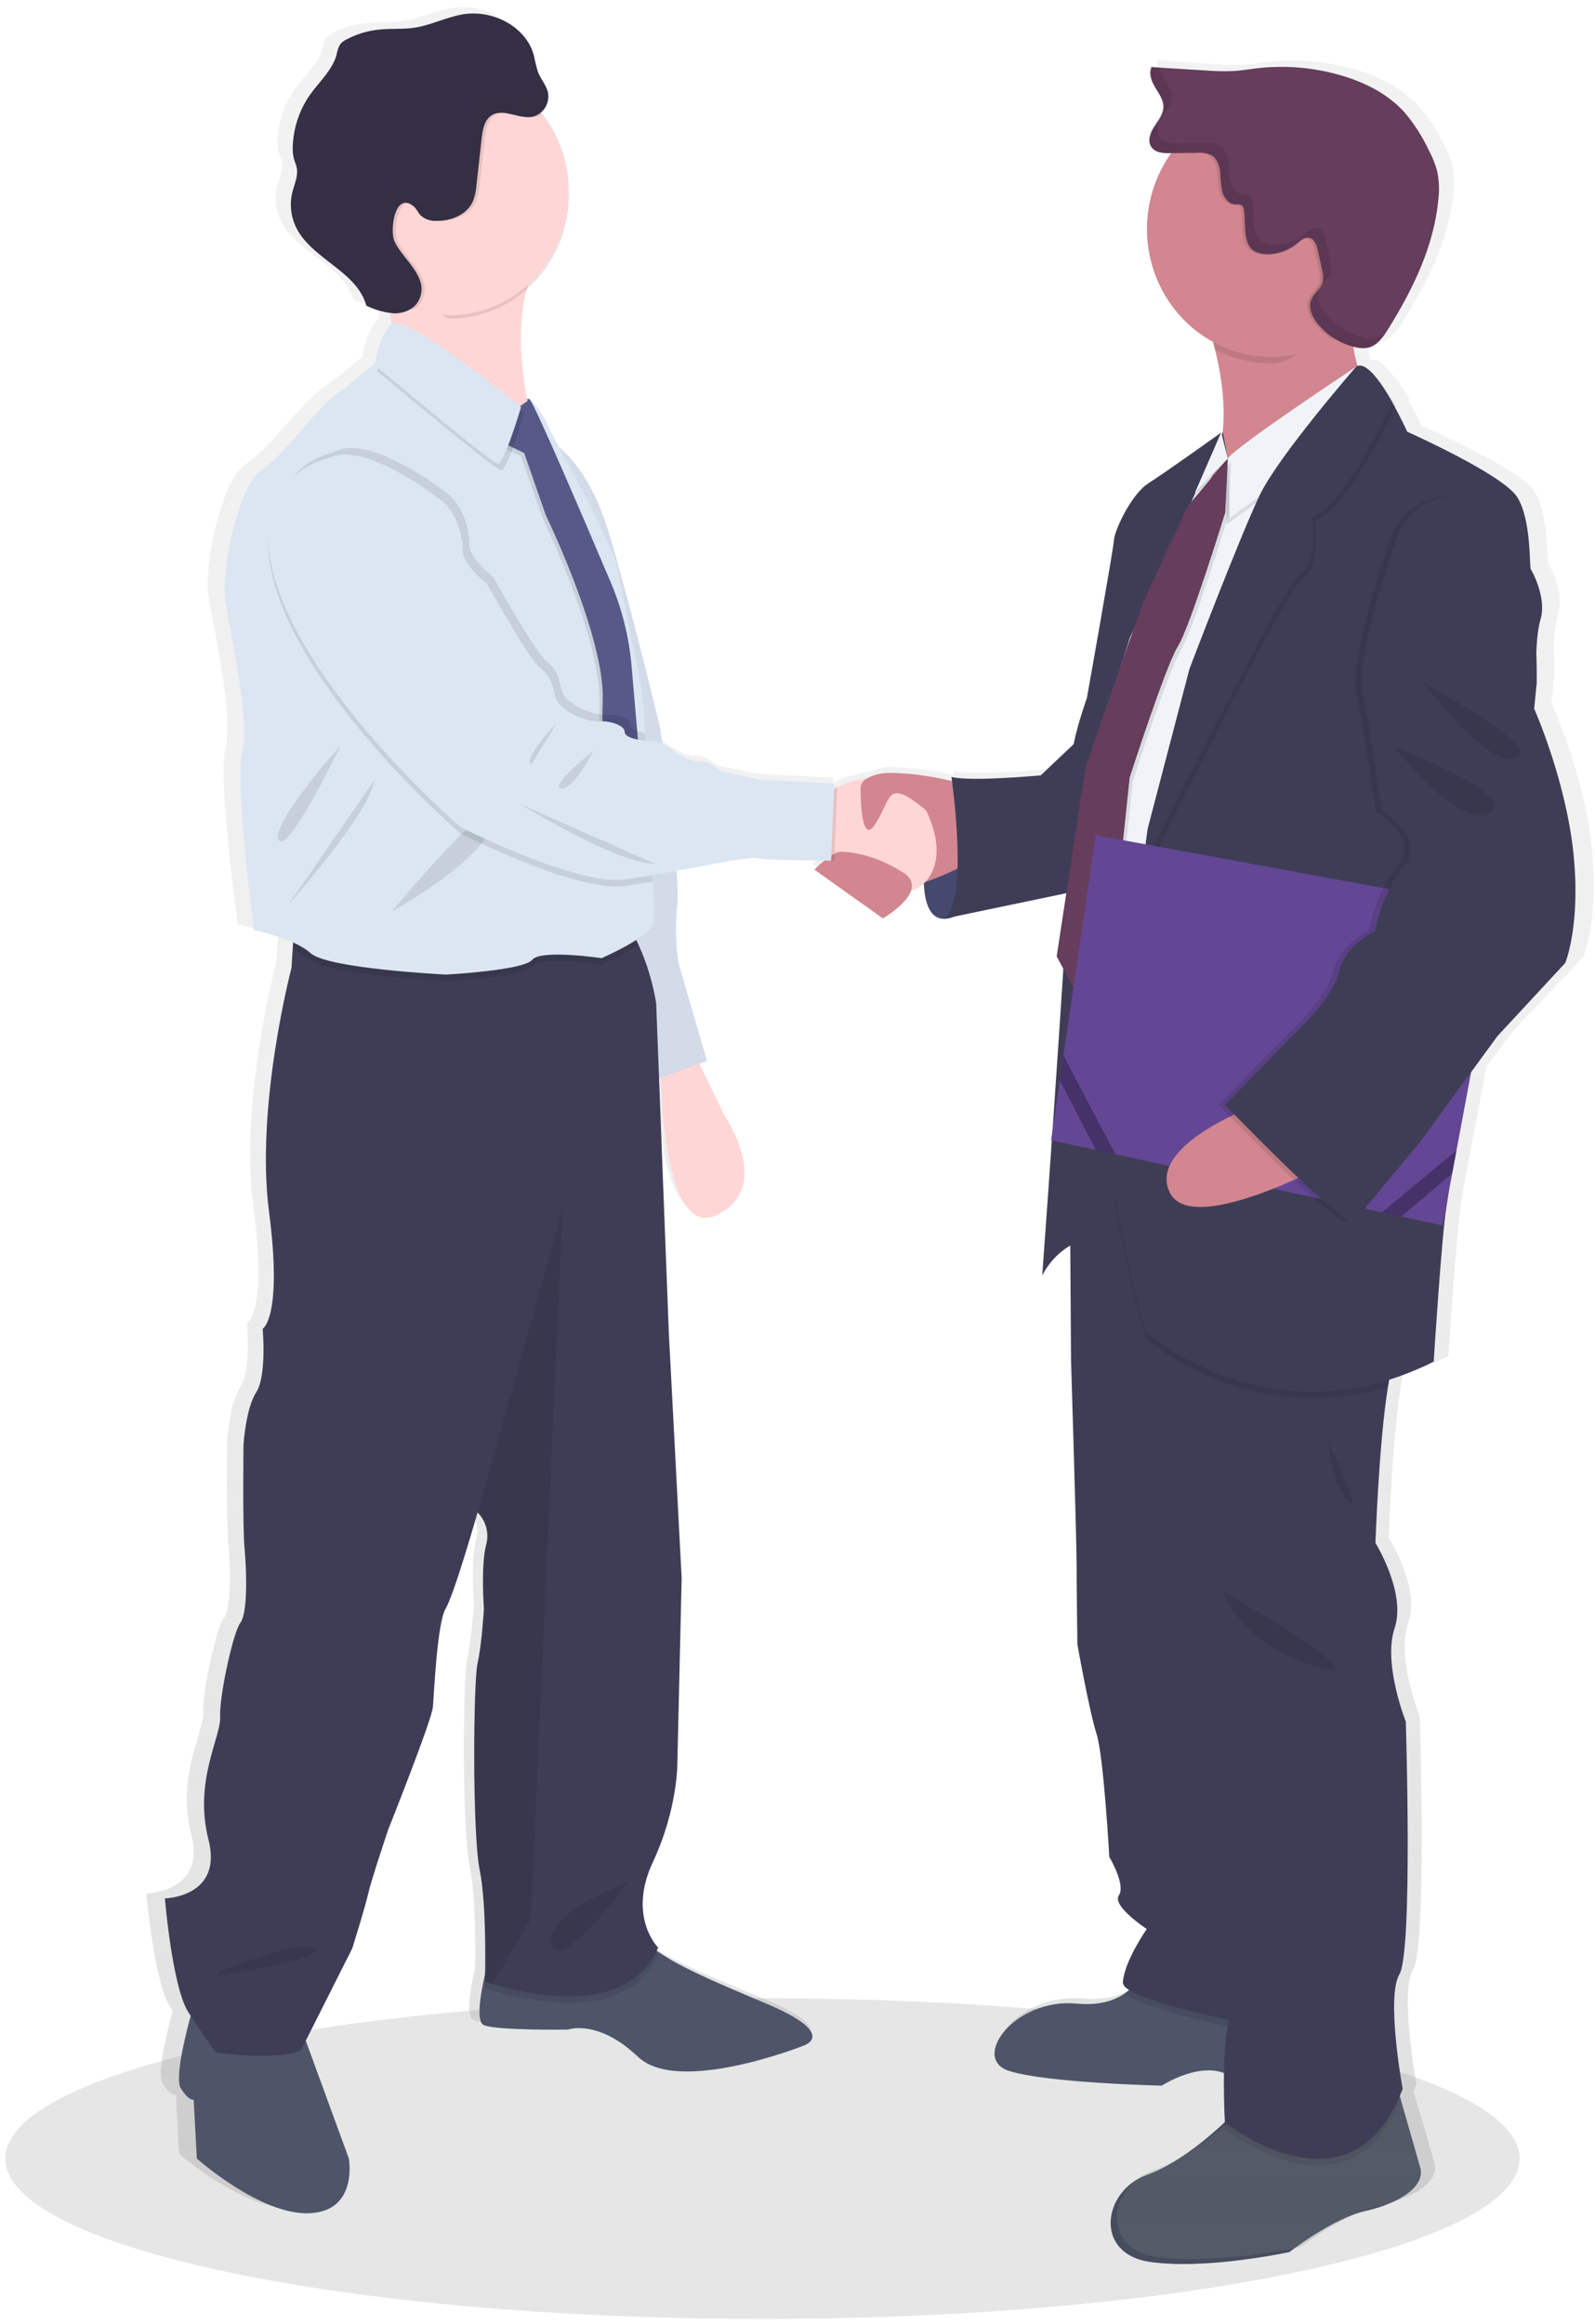 <svg width="206" height="300" viewBox="0 0 206 300" fill="none" xmlns="http://www.w3.org/2000/svg">
<path d="M176.317 285.437C172.096 286.391 166.537 290.731 166.537 290.731C166.537 290.731 155.83 293.06 148.519 292.002C141.207 290.944 142.448 282.791 148.108 280.779C152.034 279.389 156.057 275.958 158.158 273.991C159.085 273.112 159.636 272.502 159.636 272.502L180.127 268.266C180.127 268.266 180.461 269.443 180.924 271.066C181.745 273.932 182.958 278.182 183.421 279.801C184.141 282.368 180.538 284.484 176.317 285.437Z" fill="#4E5568"/>
<path opacity="0.1" d="M180.924 271.091C174.196 287.582 158.196 274.855 158.196 274.855C158.196 274.855 158.196 274.537 158.158 273.991C159.085 273.112 159.636 272.502 159.636 272.502L180.127 268.266C180.127 268.266 180.46 269.467 180.924 271.091Z" fill="black"/>
<path opacity="0.1" d="M98.475 299.361C152.481 299.361 196.262 290.095 196.262 278.664C196.262 267.233 152.481 257.967 98.475 257.967C44.469 257.967 0.688 267.233 0.688 278.664C0.688 290.095 44.469 299.361 98.475 299.361Z" fill="black"/>
<path d="M205.56 109.174C204.516 99.749 200.387 90.756 200.387 90.756L200.701 87.578C200.701 87.578 200.769 85.989 200.667 83.605C200.678 82.117 200.868 80.636 201.232 79.196C202.077 76.44 200.175 73.053 199.962 72.74C199.75 72.428 200.068 66.384 198.166 63.42C196.263 60.455 183.59 54.943 183.59 54.943C183.59 54.943 182.909 53.478 181.948 51.765L182.035 51.591C181.249 50.125 180.274 48.773 179.137 47.574C178.36 46.72 177.611 46.233 177.008 46.472C176.762 45.648 176.575 44.806 176.447 43.954C176.573 43.989 176.703 44.024 176.829 44.048C177.352 44.173 177.894 44.187 178.423 44.088C179.601 43.815 180.383 42.728 181.04 41.705C184.315 36.59 187.135 30.979 187.71 24.925C187.864 23.69 187.807 22.436 187.541 21.221C187.269 20.276 186.89 19.368 186.411 18.515C185.564 16.764 184.492 15.139 183.223 13.683C180.968 11.24 177.858 9.745 174.661 8.861C171.059 7.865 167.307 7.577 163.601 8.012C162.635 8.126 161.669 8.29 160.703 8.355C159.478 8.41 158.251 8.389 157.028 8.29L150.706 7.913L150.677 7.814L149.625 7.749C149.209 8.598 149.625 9.606 150.141 10.401C150.658 11.195 151.252 12.024 151.209 12.963C151.165 13.902 150.504 14.656 149.987 15.446C149.47 16.235 149.079 17.268 149.596 18.043C149.668 18.15 149.754 18.247 149.852 18.331C150.397 18.912 151.349 18.977 152.175 18.967H152.319C150.24 21.783 149.115 25.223 149.117 28.759C149.131 31.781 149.954 34.741 151.495 37.314C153.036 39.887 155.236 41.975 157.854 43.348C157.946 43.671 158.038 44.004 158.124 44.341C159.082 47.829 159.425 51.465 159.139 55.077L159.028 55.326L158.96 55.062C158.96 55.062 151.513 60.257 149.301 61.632C147.089 63.008 144.868 67.67 144.761 68.942C144.655 70.213 141.168 89.385 141.168 89.385C140.46 91.317 139.876 93.294 139.42 95.305L134.972 99.322C134.972 99.322 125.796 100.171 123.14 99.535L123.217 100.062C120.875 99.512 118.489 99.18 116.089 99.069C114.778 98.895 113.446 99.079 112.225 99.6L112.133 99.645L112.061 99.68C110.663 99.876 109.297 100.27 108.004 100.851C107.85 100.916 107.71 100.98 107.574 101.045L107.603 100.395L97.674 99.868L92.603 98.811C92.603 98.811 90.806 97.321 89.749 97.539C88.691 97.758 86.474 96.268 86.474 96.268C85.969 95.861 85.421 95.511 84.842 95.225C84.673 94.023 84.567 93.293 84.567 93.293C84.567 93.293 80.621 77.195 77.665 67.73C75.685 61.409 72.836 58.295 71.155 56.94C70.407 55.599 69.914 54.735 69.914 54.735C69.591 53.573 67.813 50.956 67.359 50.891C67.287 50.772 67.234 50.712 67.205 50.712C67.108 50.702 67.01 50.717 66.92 50.757C66.089 46.507 65.606 41.178 66.876 36.535C68.615 35.066 70.016 33.22 70.98 31.128C71.943 29.037 72.445 26.753 72.45 24.439C72.45 24.369 72.45 24.3 72.45 24.23C72.45 24.161 72.45 24.086 72.45 24.017C72.449 20.326 71.177 16.755 68.861 13.936L68.697 13.748C68.741 13.716 68.783 13.681 68.823 13.643C69.186 13.341 69.462 12.943 69.623 12.492C69.783 12.04 69.822 11.553 69.736 11.081C69.518 10.128 68.794 9.378 68.422 8.474C68.198 7.778 68.019 7.068 67.886 6.349C67.601 5.327 67.079 4.391 66.365 3.623L66.437 3.821C64.544 1.631 61.289 0.544 58.357 1.03C56.179 1.388 54.151 2.431 51.963 2.754C50.393 2.982 48.795 2.833 47.216 2.997C45.75 3.152 44.324 3.576 43.004 4.248C42.66 4.399 42.354 4.63 42.111 4.924C41.886 5.317 41.736 5.749 41.667 6.2C41.13 8.211 39.431 9.646 38.199 11.324C36.792 13.242 35.978 15.55 35.861 17.949C35.813 18.558 35.871 19.172 36.031 19.761C36.137 20.114 36.301 20.446 36.378 20.804C36.62 21.896 36.064 22.984 35.794 24.066C35.453 25.447 35.574 26.906 36.137 28.208C38.044 32.597 44.308 34.062 45.612 38.671C46.61 39.142 47.664 39.476 48.747 39.664C48.834 40.121 48.911 40.582 48.974 41.049C48.944 41.062 48.917 41.079 48.892 41.099C47.201 42.792 46.781 46.065 46.781 46.065L46.578 46.233C45.888 46.819 43.526 48.786 41.391 50.3C38.856 52.103 34.63 58.141 31.674 59.944C28.719 61.746 26.285 72.855 26.922 76.892C27.56 80.929 30.197 92.251 29.139 96.382C28.081 100.514 30.723 119.369 30.723 119.369C32.496 119.716 34.23 120.245 35.9 120.948L35.847 121.772L35.688 124.255C35.688 124.255 30.902 142.052 32.732 155.752C34.562 169.453 31.887 170.863 31.887 170.863C31.887 170.863 32.447 176.936 31.042 179.057C29.636 181.177 29.351 185.835 29.351 185.835C29.351 185.835 29.211 196.288 29.491 199.242C29.772 202.197 29.912 207.58 28.926 208.851C27.941 210.122 26.111 218.45 26.251 220.992C26.391 223.535 22.73 229.33 24.701 236.813C26.671 244.296 18.905 244.44 18.905 244.44C18.905 244.44 19.895 255.861 22.006 259.129L22.315 259.596C22.262 259.784 22.209 259.983 22.151 260.196C21.354 263.176 20.262 267.878 21.021 269.016C22.146 270.714 22.711 270.426 22.711 270.426L23.131 278.053C23.131 278.053 31.583 285.397 38.064 285.119C44.545 284.841 43.275 278.053 43.275 278.053L37.755 263.335L37.566 262.838L43.7 250.92C43.7 250.92 45.39 245.697 45.81 243.859C46.23 242.022 48.524 235.512 48.524 235.512C48.524 235.512 54.32 221.389 54.441 219.691C54.561 217.993 55.006 208.821 56.131 206.979C57.256 205.137 60.357 194.564 60.357 194.564L60.434 194.634C60.96 195.165 61.336 195.834 61.521 196.567C61.706 197.301 61.695 198.073 61.487 198.8C60.777 201.482 61.202 206.989 61.202 206.989C61.202 206.989 60.922 211.652 60.357 214.055C59.792 216.458 59.656 236.088 60.642 240.746C61.429 244.475 61.405 251.457 61.366 254.099C60.704 256.904 60.125 260.39 61.202 260.802C63.037 261.512 72.334 261.368 72.334 261.368C72.334 261.368 76.275 259.953 81.63 264.899C86.986 269.845 103.46 263.489 103.46 263.489C103.46 263.489 108.531 262.073 98.529 257.982C91.55 255.126 87.044 253.225 84.098 251.189C84.166 251.055 84.238 250.92 84.301 250.776C84.301 250.776 80.215 246.804 83.596 239.763C86.977 232.721 86.837 226.767 86.837 226.767L87.402 203.036L85.711 171.533L84.403 138.472L84.634 138.392C84.856 144.47 86.011 158.94 92.052 156.135C99.659 152.604 93.178 143.423 93.178 143.423L89.763 136.58L90.782 136.222L86.962 123.53C86.596 121.053 86.547 118.537 86.817 116.046C86.893 114.59 86.864 113.129 86.73 111.677C91.734 110.778 96.525 109.824 97.384 110.043C98.398 110.296 104.073 110.346 106.304 110.356C105.575 110.942 104.991 111.523 104.991 111.523L114.075 117.809C114.075 117.809 117.156 116.076 117.798 114.239C118.43 114.075 119.014 113.754 119.498 113.305C119.595 115.475 120.155 117.824 122.106 117.879C122.594 117.889 123.079 117.791 123.526 117.591L138.382 114.567L137.107 122.755L137.995 124.379C137.546 131.286 137.029 138.621 136.575 145.071L136.368 146.481L136.474 146.506C135.769 156.438 135.204 163.961 135.204 163.961C136.036 162.33 137.327 160.996 138.908 160.132L139.005 174.87C139.005 174.87 139.748 198.175 139.748 201.353C139.748 204.531 139.85 211.627 139.85 211.627C139.85 211.627 141.439 220.312 142.385 223.172C143.332 226.032 144.076 239.062 144.076 239.062C144.076 239.062 146.297 242.662 145.346 244.028C144.394 245.394 149.045 248.368 149.045 248.368C149.045 248.368 146.085 252.5 145.872 255.256C145.848 255.573 146.152 255.911 146.703 256.249C146.529 256.393 146.35 256.537 146.152 256.676C144.781 257.619 142.772 258.275 139.748 258.007C131.504 257.262 125.695 265.103 130.765 266.692C135.836 268.281 151.049 268.598 151.049 268.598C151.049 268.598 155.657 265.644 159.259 266.975C159.206 270.083 159.356 272.934 159.38 273.311L159.337 273.346C157.183 275.332 153.058 278.748 149.031 280.144C143.235 282.155 141.951 290.314 149.451 291.371C156.951 292.429 167.938 290.1 167.938 290.1C167.938 290.1 173.642 285.76 177.974 284.807C182.306 283.853 186.005 281.733 185.266 279.19C184.783 277.566 183.542 273.311 182.702 270.451C182.653 270.279 182.605 270.113 182.557 269.954C182.687 269.656 182.818 269.348 182.938 269.03C182.938 269.03 180.722 257.167 182.518 254.203C184.315 251.238 183.363 221.573 183.363 221.573C183.363 221.573 180.297 214.055 181.885 209.501C183.474 204.948 179.35 198.482 179.35 198.482C179.35 198.482 179.799 185.527 181.006 178.307C181.061 177.999 181.114 177.701 181.166 177.413C183.187 176.796 185.158 176.014 187.058 175.074C187.058 175.074 188.115 158.757 188.748 155.052C188.811 154.705 188.898 154.144 189.004 153.414L189.487 150.797L190.057 147.817L191.989 137.662L195.476 133.024L204.458 123.589C204.458 123.589 206.617 118.604 205.56 109.174ZM67.031 50.911L66.963 50.961C66.953 50.925 66.945 50.888 66.939 50.852C66.967 50.875 66.998 50.895 67.031 50.911ZM155.782 62.476L155.434 63.256L156.705 61.955L154.98 63.941L155.56 62.69L155.782 62.476ZM147.205 80.701C146.872 81.609 146.514 82.592 146.143 83.615L146.823 81.525L147.205 80.701Z" fill="url(#paint0_linear_1728:337)"/>
<path d="M119.488 110.41C119.488 110.41 118.305 118.509 121.855 118.614C125.404 118.718 127.776 112.367 127.776 112.367L126.327 107.287L119.488 110.41Z" fill="#585B8A"/>
<path opacity="0.2" d="M119.488 110.41C119.488 110.41 118.305 118.509 121.855 118.614C125.404 118.718 127.776 112.367 127.776 112.367L126.327 107.287L119.488 110.41Z" fill="black"/>
<path d="M39.98 285.72C33.663 286.003 25.424 278.664 25.424 278.664L25.014 271.042C25.014 271.042 24.468 271.325 23.367 269.631C22.628 268.494 23.69 263.782 24.468 260.817C24.845 259.367 25.154 258.334 25.154 258.334L39.014 262.148L39.676 263.951L45.056 278.659C45.056 278.659 46.292 285.437 39.98 285.72Z" fill="#4E5568"/>
<path d="M103.667 264.129C103.667 264.129 87.609 270.48 82.418 265.539C77.226 260.599 73.358 262.009 73.358 262.009C73.358 262.009 64.297 262.153 62.511 261.443C61.458 261.031 62.028 257.5 62.684 254.689C63.129 252.748 63.612 251.144 63.612 251.144C63.612 251.144 79.394 245.637 81.867 249.023C82.61 250.019 83.498 250.89 84.499 251.606C87.358 253.731 91.825 255.658 98.891 258.622C108.608 262.714 103.667 264.129 103.667 264.129Z" fill="#4E5568"/>
<path d="M89.256 135.125L93.645 144.157C93.645 144.157 99.962 153.334 92.549 156.86C85.136 160.385 85.276 136.54 85.276 136.54L89.256 135.125Z" fill="#FFD6D6"/>
<path d="M70.86 56.795C70.86 56.795 75.666 59.055 78.549 68.51C81.432 77.964 85.276 94.058 85.276 94.058C85.276 94.058 87.884 112.263 87.469 116.781C87.205 119.27 87.252 121.783 87.609 124.26L91.313 136.962L83.9 139.644L72.507 94.763L70.86 56.795Z" fill="#DCE6F2"/>
<path opacity="0.05" d="M70.86 56.795C70.86 56.795 75.666 59.055 78.549 68.51C81.432 77.964 85.276 94.058 85.276 94.058C85.276 94.058 87.884 112.263 87.469 116.781C87.205 119.27 87.252 121.783 87.609 124.26L91.313 136.962L83.9 139.644L72.507 94.763L70.86 56.795Z" fill="black"/>
<path opacity="0.1" d="M85.001 252.271C80.998 261.597 67.388 258.136 63.606 256.969C62.983 256.775 62.641 256.646 62.641 256.646C62.641 256.646 62.665 255.886 62.674 254.689C63.119 252.748 63.602 251.144 63.602 251.144C63.602 251.144 79.384 245.637 81.857 249.024C82.6 250.019 83.488 250.89 84.489 251.606C84.64 251.843 84.812 252.065 85.001 252.271Z" fill="black"/>
<path d="M84.31 240.418C81.016 247.469 85.001 251.427 85.001 251.427C80.997 260.748 67.387 257.291 63.606 256.12C62.983 255.931 62.64 255.802 62.64 255.802C62.64 255.802 62.915 246.059 61.954 241.401C60.993 236.743 61.128 217.129 61.679 214.73C62.23 212.332 62.5 207.669 62.5 207.669C62.5 207.669 62.09 202.167 62.775 199.485C62.982 198.761 62.995 197.993 62.815 197.261C62.635 196.529 62.268 195.861 61.751 195.324L61.679 195.25C61.679 195.25 58.66 205.837 57.559 207.664C56.458 209.491 56.053 218.673 55.913 220.366C55.773 222.06 50.146 236.177 50.146 236.177C50.146 236.177 47.954 242.667 47.543 244.5C47.133 246.332 45.481 251.561 45.481 251.561L38.864 264.69C35.706 266.101 27.882 264.973 27.882 264.973C27.882 264.973 26.375 262.987 24.313 259.749C22.251 256.512 21.295 245.076 21.295 245.076C21.295 245.076 28.843 244.932 26.921 237.453C24.999 229.975 28.568 224.185 28.433 221.643C28.298 219.1 30.08 210.778 31.041 209.506C32.002 208.235 31.862 202.872 31.587 199.908C31.311 196.943 31.451 186.5 31.451 186.5C31.451 186.5 31.727 181.842 33.098 179.727C34.47 177.611 33.924 171.538 33.924 171.538C33.924 171.538 36.527 170.128 34.745 156.438C32.963 142.747 37.643 124.965 37.643 124.965L37.802 122.482L38.053 118.46C38.053 118.46 77.312 115.917 80.47 119.021C81.296 119.882 81.974 120.881 82.475 121.976C83.555 124.364 84.319 126.891 84.745 129.489L86.391 172.253L88.038 203.726L87.488 227.438C87.488 227.438 87.608 233.357 84.31 240.418Z" fill="#3F3D56"/>
<path opacity="0.1" d="M72.671 156.016L68.552 247.752L63.606 256.115C62.983 255.926 62.641 255.797 62.641 255.797C62.641 255.797 62.916 246.054 61.955 241.396C60.994 236.738 61.129 217.124 61.679 214.725C62.23 212.327 62.501 207.664 62.501 207.664C62.501 207.664 62.09 202.162 62.776 199.481C62.982 198.756 62.996 197.988 62.816 197.256C62.636 196.525 62.269 195.856 61.752 195.319L61.819 194.823L72.671 156.016Z" fill="black"/>
<path opacity="0.1" d="M28.308 254.531C28.308 254.531 39.015 250.156 40.662 251.551C42.309 252.946 28.038 255.077 28.038 255.077L28.308 254.531Z" fill="black"/>
<path opacity="0.1" d="M81.157 242.955C80.746 243.099 70.314 246.928 71.275 251C72.237 255.072 81.157 242.955 81.157 242.955Z" fill="black"/>
<path d="M48.558 34.147C48.558 34.147 52.054 42.827 50.205 47.276C48.355 51.725 70.174 59.343 70.174 59.343C70.174 59.343 63.795 42.405 69.972 32.876C76.148 23.346 48.558 34.147 48.558 34.147Z" fill="#FFD6D6"/>
<path d="M171.067 269.135C171.067 269.135 162.417 270.088 158.815 267.973C155.212 265.857 150.064 269.244 150.064 269.244C150.064 269.244 135.237 268.926 130.297 267.337C125.356 265.748 131.016 257.902 139.048 258.657C141.974 258.93 143.954 258.27 145.292 257.326C146.69 256.341 147.664 254.84 148.011 253.135L165.397 254.193L167.812 260.529L171.067 269.135Z" fill="#4E5568"/>
<path opacity="0.1" d="M168.077 263.419C168.077 263.419 147.871 260.023 145.292 257.326C146.689 256.341 147.663 254.84 148.011 253.135L165.397 254.193L167.812 260.529L168.077 263.419Z" fill="black"/>
<path d="M138.121 144.55L138.328 175.561C138.328 175.561 139.048 198.85 139.048 202.028C139.048 205.206 139.149 212.292 139.149 212.292C139.149 212.292 140.695 220.972 141.622 223.832C142.549 226.693 143.269 239.723 143.269 239.723C143.269 239.723 145.432 243.323 144.505 244.688C143.578 246.054 148.108 249.029 148.108 249.029C148.108 249.029 145.21 253.16 145.022 255.911C144.834 258.662 168.078 262.57 168.078 262.57L159.023 167.094L151.812 143.174L138.121 144.55Z" fill="#3F3D56"/>
<path d="M181.156 269.666C174.563 287.046 158.196 274.006 158.196 274.006C158.196 274.006 157.68 265.008 158.713 260.882C159.747 256.755 157.578 244.366 157.578 244.366C157.578 244.366 156.342 233.357 155.212 230.819C154.082 228.282 154.183 223.197 154.183 222.775C154.183 222.353 154.594 218.961 153.666 216.632C152.739 214.303 152.217 208.588 152.217 208.588C152.217 208.588 152.217 200.543 151.29 195.781L148.098 179.394L142.332 145.836L144.133 145.518L176.408 139.698C176.408 139.698 182.484 171.479 180.422 174.736C179.977 175.451 179.586 177.016 179.262 179.032C178.084 186.242 177.645 199.187 177.645 199.187C177.645 199.187 181.658 205.643 180.117 210.197C178.577 214.75 181.566 222.263 181.566 222.263C181.566 222.263 182.493 251.904 180.74 254.868C178.987 257.833 181.156 269.666 181.156 269.666Z" fill="#3F3D56"/>
<path d="M178.065 52.987C178.065 52.987 148.827 74.156 155.415 63.569C158.964 57.868 158.312 50.608 156.922 45.126C156.218 42.338 155.248 39.628 154.024 37.037C154.024 37.037 178.867 26.172 175.573 35.91C174.801 38.178 174.473 40.581 174.607 42.981C174.804 46.588 176.005 50.06 178.065 52.987Z" fill="#D28690"/>
<path d="M125.424 101.467C125.424 101.467 113.07 97.797 111.013 101.398C108.955 104.998 111.631 112.898 115.359 114.169C119.088 115.441 127.645 109.864 127.645 109.864L125.424 101.467Z" fill="#D28690"/>
<path d="M139.564 95.225L134.416 100.096C134.416 100.096 125.457 100.941 122.883 100.305C122.883 100.305 125.254 116.608 121.854 118.619L142.65 114.279L139.564 95.225Z" fill="#3F3D56"/>
<path opacity="0.1" d="M73.468 25.253C73.468 29.468 71.84 33.509 68.942 36.489C66.043 39.469 62.112 41.143 58.014 41.143C50.084 37.225 42.559 34.038 42.559 25.253C42.477 23.115 42.816 20.982 43.555 18.982C44.294 16.982 45.418 15.156 46.86 13.613C48.302 12.071 50.032 10.844 51.947 10.005C53.861 9.167 55.921 8.735 58.002 8.735C60.083 8.735 62.142 9.167 64.057 10.005C65.971 10.844 67.701 12.071 69.143 13.613C70.585 15.156 71.71 16.982 72.449 18.982C73.188 20.982 73.526 23.115 73.444 25.253H73.468Z" fill="black"/>
<path d="M73.468 24.826C73.47 28.563 72.189 32.181 69.85 35.042C67.512 37.902 64.266 39.822 60.685 40.462C57.104 41.102 53.419 40.422 50.278 38.541C47.138 36.66 44.744 33.699 43.519 30.18C42.295 26.662 42.318 22.812 43.584 19.309C44.851 15.806 47.279 12.876 50.442 11.034C53.605 9.193 57.298 8.559 60.871 9.245C64.444 9.93 67.667 11.89 69.971 14.78C72.228 17.614 73.463 21.163 73.468 24.826Z" fill="#FFD6D6"/>
<path opacity="0.1" d="M82.475 121.991C80.946 122.967 79.346 123.82 77.689 124.543C77.689 124.543 69.865 123.376 68.735 124.751C67.605 126.127 57.627 126.658 57.627 126.658C57.627 126.658 42.39 125.918 40.125 123.907C39.425 123.324 38.646 122.849 37.812 122.497L38.063 118.475C38.063 118.475 77.322 115.932 80.48 119.036C81.302 119.898 81.977 120.897 82.475 121.991Z" fill="black"/>
<path d="M84.383 119.145C84.074 120.943 77.689 123.694 77.689 123.694C77.689 123.694 69.866 122.532 68.736 123.907C67.605 125.283 57.628 125.814 57.628 125.814C57.628 125.814 42.391 125.069 40.126 123.058C37.861 121.047 32.814 120.079 32.814 120.079C32.814 120.079 30.24 101.239 31.273 97.112C32.307 92.986 29.728 81.654 29.11 77.632C28.491 73.609 30.858 62.496 33.741 60.699C36.624 58.901 40.744 52.863 43.212 51.065C45.293 49.55 47.592 47.589 48.263 46.998L48.461 46.829C48.461 46.829 48.877 43.547 50.524 41.864C52.17 40.18 67.301 52.555 67.301 52.555C67.301 52.555 67.407 53.508 68.436 51.711C68.668 51.308 70.662 54.268 71.01 55.519C71.01 55.519 79.244 70.342 79.761 73.396C80.278 76.45 82.437 86.416 82.847 88.849C82.954 89.475 83.127 91.67 83.33 94.609C83.369 95.186 83.403 95.796 83.446 96.432C83.75 101.308 84.079 107.535 84.277 112.243C84.277 112.779 84.32 113.296 84.335 113.792C84.439 115.574 84.455 117.361 84.383 119.145Z" fill="#DCE6F2"/>
<path opacity="0.1" d="M44.028 96.174C44.028 96.174 34.76 106.547 35.996 108.454C37.233 110.361 44.028 96.174 44.028 96.174Z" fill="black"/>
<path opacity="0.1" d="M37.232 116.816C37.232 116.816 47.857 104.854 48.34 100.727L37.232 116.816Z" fill="black"/>
<path opacity="0.1" d="M50.615 117.66C50.615 117.66 62.867 110.991 63.896 105.698C64.925 100.404 50.615 117.66 50.615 117.66Z" fill="black"/>
<path opacity="0.1" d="M66.161 53.304L64.461 57.535L67.291 58.911L70.073 66.906C70.073 66.906 77.742 82.677 77.433 90.88C77.124 99.084 78.824 111.413 78.824 111.413L83.248 110.569L81.161 86.441C80.836 82.705 79.926 79.048 78.466 75.611C74.931 67.288 68.353 51.924 67.938 51.924C67.373 51.924 67.769 52.138 67.769 52.138L66.161 53.304Z" fill="black"/>
<path d="M66.572 52.877L64.872 57.113L67.707 58.489L70.483 66.484C70.483 66.484 78.153 82.255 77.844 90.458C77.534 98.661 79.234 110.991 79.234 110.991L83.663 110.147L81.572 86.019C81.251 82.283 80.342 78.625 78.882 75.189C75.347 66.861 68.769 51.502 68.358 51.502C67.789 51.502 68.185 51.715 68.185 51.715L66.572 52.877Z" fill="#575989"/>
<path d="M116.707 115.088C114.553 114.919 109.385 112.233 107.333 111.115L106.463 110.619L106.57 102.42C107.077 102.114 107.603 101.84 108.144 101.601C110.887 100.37 116.514 98.696 119.334 104.084C123.14 111.309 119.435 115.277 116.707 115.088Z" fill="#FFD6D6"/>
<path opacity="0.1" d="M69.972 14.78C69.75 14.923 69.507 15.025 69.252 15.083C67.46 15.486 65.422 13.902 63.886 14.919C62.95 15.545 62.732 16.841 62.607 17.983C62.388 19.97 62.169 21.943 61.95 23.902C61.904 24.6 61.761 25.288 61.525 25.943C60.767 27.726 58.685 28.565 56.787 28.535C56.044 28.59 55.309 28.34 54.744 27.84C54.411 27.493 54.232 27.006 53.865 26.688C51.451 24.608 50.717 29.707 51.354 31.157C52.378 33.526 56.014 35.81 54.488 38.819C54.232 39.309 53.842 39.71 53.368 39.976C51.068 39.236 48.969 37.953 47.237 36.229C45.506 34.505 44.19 32.389 43.396 30.05C42.602 27.711 42.35 25.212 42.662 22.755C42.974 20.298 43.841 17.95 45.193 15.899C46.544 13.848 48.344 12.15 50.448 10.941C52.551 9.732 54.901 9.046 57.309 8.937C59.716 8.829 62.115 9.3 64.314 10.315C66.513 11.33 68.45 12.859 69.972 14.78Z" fill="black"/>
<path d="M53.455 26.668C53.817 26.981 54.001 27.468 54.334 27.816C54.9 28.315 55.634 28.565 56.377 28.511C58.275 28.541 60.356 27.706 61.11 25.914C61.35 25.261 61.495 24.574 61.54 23.878L62.197 17.959C62.322 16.816 62.535 15.52 63.476 14.895C65.012 13.902 67.05 15.461 68.842 15.059C69.488 14.89 70.047 14.475 70.406 13.897C70.764 13.32 70.896 12.623 70.774 11.95C70.566 11.002 69.861 10.252 69.499 9.348C69.279 8.654 69.103 7.945 68.972 7.228C67.973 3.374 63.573 1.209 59.748 1.855C57.623 2.217 55.648 3.26 53.518 3.578C51.992 3.806 50.432 3.657 48.891 3.826C47.46 3.978 46.068 4.4 44.786 5.072C44.45 5.226 44.152 5.457 43.917 5.748C43.698 6.141 43.551 6.572 43.482 7.019C42.966 9.005 41.304 10.47 40.102 12.144C38.726 14.069 37.93 16.367 37.813 18.753C37.765 19.362 37.821 19.976 37.977 20.566C38.078 20.913 38.238 21.251 38.315 21.608C38.551 22.696 38.011 23.783 37.745 24.866C37.415 26.247 37.534 27.702 38.083 29.007C39.938 33.392 46.047 34.857 47.317 39.46C48.445 40.016 49.663 40.353 50.91 40.453C52.156 40.478 53.499 39.927 54.078 38.79C55.599 35.81 51.968 33.496 50.944 31.133C50.302 29.678 51.021 24.583 53.455 26.668Z" fill="#353045"/>
<path opacity="0.1" d="M175.597 35.91C174.825 38.178 174.497 40.581 174.631 42.981C173.887 43.631 173.076 41.685 172.216 42.186C169.859 43.587 167.136 46.919 164.219 46.919C161.689 46.92 159.195 46.306 156.941 45.126C156.237 42.337 155.267 39.628 154.043 37.037C154.043 37.037 178.891 26.172 175.597 35.91Z" fill="black"/>
<path d="M180.262 29.558C180.262 32.825 179.32 36.018 177.555 38.734C175.79 41.45 173.282 43.567 170.346 44.817C167.411 46.067 164.182 46.394 161.066 45.757C157.95 45.12 155.088 43.547 152.841 41.237C150.595 38.927 149.065 35.984 148.445 32.781C147.826 29.577 148.144 26.256 149.359 23.238C150.575 20.22 152.634 17.641 155.276 15.826C157.917 14.011 161.023 13.043 164.2 13.043C166.309 13.042 168.398 13.469 170.347 14.298C172.296 15.128 174.067 16.345 175.559 17.878C177.051 19.412 178.234 21.233 179.041 23.237C179.848 25.241 180.263 27.389 180.262 29.558Z" fill="#D28690"/>
<path d="M179.576 56.656C179.576 56.656 176.553 60.043 176.143 60.321C175.732 60.599 166.967 98.557 166.812 98.999C166.658 99.441 156.376 133.714 156.376 133.714L139.902 142.042L141.279 100.121L153.352 65.55C153.352 65.55 157.337 60.892 158.568 59.199C159.8 57.505 175.177 47.341 175.177 47.341L177.804 52.907L179.576 56.656Z" fill="#F0F3F7"/>
<path opacity="0.1" d="M177.399 53.757L158.458 67.7L158.153 60.043C159.39 58.35 174.762 48.19 174.762 48.19L177.399 53.757Z" fill="black"/>
<path d="M177.809 52.907L158.867 66.851L158.573 59.199C159.809 57.501 175.181 47.341 175.181 47.341L177.809 52.907Z" fill="#F0F3F7"/>
<path d="M157.941 55.792L158.573 59.199L154.338 63.623L157.718 55.842C157.718 55.842 150.474 61.031 148.301 62.407C146.128 63.782 143.954 68.44 143.872 69.711C143.79 70.983 140.371 90.14 140.371 90.14C140.371 90.14 137.797 97.231 138.521 99.243C139.246 101.254 134.609 164.661 134.609 164.661C135.229 163.429 136.105 162.354 137.175 161.51C138.246 160.666 139.483 160.075 140.801 159.78L139.149 122.308C139.149 122.308 141.158 97.38 141.26 97.063C141.361 96.745 145.944 82.294 145.944 82.294L157.941 55.792Z" fill="#3F3D56"/>
<path opacity="0.1" d="M158.988 59.621L158.66 66.573C158.66 66.573 154.077 81.445 152.536 83.879C150.996 86.312 146.306 100.817 146.306 100.817L143.665 126.013L139.135 128.133L136.903 123.907L140.612 99.575C140.612 99.575 147.61 79.042 148.644 76.922L153.806 65.739L158.988 59.621Z" fill="black"/>
<path d="M158.573 59.199L158.25 66.151C158.25 66.151 153.667 81.023 152.121 83.457C150.576 85.89 145.896 100.394 145.896 100.394L143.269 125.586L138.739 127.701L136.474 123.47L140.183 99.138C140.183 99.138 147.181 78.6 148.209 76.485L153.411 65.317L158.573 59.199Z" fill="#663D5C"/>
<path d="M105.179 112.263L114.031 118.564C114.031 118.564 120.276 114.964 116.639 112.635C113.002 110.306 109.776 109.953 108.608 109.953C107.439 109.953 105.179 112.263 105.179 112.263Z" fill="#D28690"/>
<path d="M111.79 100.613C111.593 100.739 111.43 100.916 111.317 101.125C111.205 101.335 111.147 101.57 111.148 101.81C111.148 103.741 111.36 108.856 112.935 106.547C114.867 103.722 114.514 101.184 117.465 103.016C119.299 104.191 120.904 105.706 122.198 107.485L121.377 101.417C121.377 101.417 115.311 98.339 111.79 100.613Z" fill="#D28690"/>
<path opacity="0.1" d="M180.432 174.717C179.987 175.432 179.596 176.996 179.272 179.012C161.22 184.578 148.011 172.81 148.011 172.81C146.413 167.241 145.107 161.589 144.099 155.877C143.776 153.92 143.848 150.126 144.148 145.498L176.423 139.678C176.423 139.678 182.494 171.434 180.432 174.717Z" fill="black"/>
<path d="M198.962 79.976C198.141 82.731 198.45 88.338 198.45 88.338L191.037 124.329C191.037 124.329 187.434 152.063 186.816 155.767C186.198 159.472 185.169 175.774 185.169 175.774C164.166 186.361 147.982 171.966 147.982 171.966C146.384 166.396 145.079 160.741 144.07 155.027C143.037 148.741 146.079 123.555 147.519 112.367C147.948 109.055 148.238 106.969 148.238 106.969L153.642 86.327C153.642 86.327 160.283 68.912 162.756 63.832C165.228 58.752 175.158 47.341 175.158 47.341C176.389 46.536 178.36 49.377 179.823 51.964C180.929 53.92 181.755 55.738 181.755 55.738C181.755 55.738 194.108 61.24 195.958 64.18C197.808 67.119 197.504 73.177 197.711 73.495C197.919 73.813 199.788 77.225 198.962 79.976Z" fill="#3F3D56"/>
<path opacity="0.1" d="M169.831 67.169C169.831 67.169 170.758 72.78 168.382 74.473C166.088 76.112 149.011 110.639 147.948 112.794C148.378 109.477 148.668 107.391 148.668 107.391L154.072 86.754C154.072 86.754 160.717 69.339 163.185 64.254C165.653 59.169 175.592 47.763 175.592 47.763C176.824 46.958 178.789 49.799 180.253 52.386C178.046 57.098 173.443 66.007 169.831 67.169Z" fill="black"/>
<path d="M169.42 66.747C169.42 66.747 170.342 72.358 167.971 74.051C165.6 75.745 148.605 110.212 147.528 112.367C147.958 109.055 148.247 106.969 148.247 106.969L153.652 86.327C153.652 86.327 160.292 68.912 162.765 63.832C165.238 58.752 175.167 47.341 175.167 47.341C176.398 46.536 178.369 49.377 179.832 51.964C177.635 56.671 173.027 65.585 169.42 66.747Z" fill="#3F3D56"/>
<path d="M193.919 117.452L188.11 148.532V148.537L187.554 151.512V151.517L186.303 158.205L180.967 157.043L178.48 156.502L144.06 149.004L141.529 148.453L135.753 147.196L136.883 139.48L137.352 136.272L141.52 107.818L193.919 117.452Z" fill="#634794"/>
<path d="M161.799 142.856C161.799 142.856 148.107 147.936 151.092 153.97C154.077 160.003 173.226 149.312 173.226 149.312L161.799 142.856Z" fill="#D28690"/>
<path opacity="0.1" d="M171.579 186.147C171.579 186.57 172.096 191.972 174.153 193.874C176.211 195.776 171.579 186.147 171.579 186.147Z" fill="black"/>
<path opacity="0.1" d="M157.786 205.305C157.786 205.305 160.254 212.292 170.033 215.152C179.813 218.013 157.786 205.305 157.786 205.305Z" fill="black"/>
<path opacity="0.1" d="M180.263 29.558C180.263 32.462 179.52 35.314 178.106 37.828C176.693 40.341 174.66 42.427 172.212 43.875C171.289 43.344 170.471 42.642 169.797 41.804C169.097 40.93 168.551 39.738 168.971 38.695C169.309 37.856 170.203 37.325 170.42 36.456C170.523 35.924 170.496 35.375 170.343 34.857C170.164 34.038 169.995 33.218 169.821 32.404C169.672 31.709 169.406 30.889 168.735 30.721C168.063 30.552 167.503 31.128 166.977 31.555C165.687 32.602 163.215 33.313 161.664 32.453C160.114 31.594 160.549 28.719 160.298 27.165C160.295 27.03 160.263 26.897 160.204 26.776C160.146 26.655 160.062 26.549 159.96 26.465C159.734 26.388 159.493 26.371 159.259 26.415C158.424 26.415 157.753 25.645 157.511 24.821C157.34 23.98 157.246 23.123 157.231 22.264C157.139 21.405 156.835 20.496 156.12 20.054C155.549 19.781 154.916 19.674 154.29 19.746L151.262 19.781C153.271 16.989 156.084 14.918 159.303 13.865C162.522 12.811 165.982 12.828 169.191 13.912C172.4 14.997 175.195 17.094 177.178 19.905C179.162 22.717 180.233 26.1 180.239 29.573L180.263 29.558Z" fill="black"/>
<path d="M167.406 31.555C167.933 31.128 168.512 30.561 169.164 30.725C169.816 30.889 170.096 31.718 170.246 32.404L170.768 34.852C170.922 35.372 170.95 35.922 170.85 36.456C170.603 37.33 169.715 37.856 169.372 38.695C168.952 39.738 169.502 40.93 170.198 41.799C171.466 43.371 173.22 44.449 175.167 44.853C175.676 44.978 176.204 44.99 176.717 44.888C177.867 44.614 178.649 43.527 179.267 42.509C182.46 37.394 185.208 31.788 185.768 25.74C185.922 24.506 185.866 23.254 185.604 22.04C185.342 21.097 184.972 20.188 184.503 19.334C183.681 17.589 182.636 15.964 181.397 14.502C179.2 12.069 176.167 10.575 173.052 9.691C169.548 8.691 165.89 8.396 162.277 8.822C161.311 8.936 160.384 9.1 159.433 9.164C158.238 9.221 157.041 9.201 155.849 9.105L148.74 8.668C148.335 9.517 148.74 10.525 149.223 11.319C149.706 12.114 150.305 12.938 150.266 13.882C150.228 14.825 149.576 15.57 149.074 16.364C148.571 17.159 148.19 18.187 148.692 18.962C149.194 19.736 150.218 19.786 151.107 19.776L154.69 19.736C155.314 19.67 155.944 19.782 156.511 20.059C157.226 20.501 157.53 21.415 157.622 22.269C157.642 23.128 157.735 23.984 157.902 24.826C158.148 25.65 158.815 26.43 159.65 26.42C159.884 26.372 160.126 26.391 160.35 26.475C160.453 26.558 160.536 26.663 160.595 26.784C160.653 26.904 160.685 27.036 160.688 27.17C160.94 28.724 160.476 31.594 162.055 32.458C163.634 33.322 166.117 32.602 167.406 31.555Z" fill="#663D5C"/>
<path opacity="0.1" d="M187.82 64.175C186.045 63.981 184.258 64.413 182.752 65.401C181.247 66.389 180.114 67.874 179.538 69.612C177.606 75.268 174.385 85.473 175.191 89.505C176.326 95.22 177.664 104.749 177.664 104.749C177.664 104.749 183.532 108.225 180.562 111.731C177.591 115.237 176.751 120.203 176.751 120.203C176.751 120.203 172.941 121.896 172.12 125.496C171.299 129.096 165.735 134.067 165.735 134.067L157.399 142.643C157.399 142.643 171.192 157.044 173.974 157.778L182.517 147.509L192.606 133.749L201.357 124.314C201.357 124.314 203.415 119.349 202.386 109.914C201.357 100.479 197.339 91.496 197.339 91.496L197.648 88.318C197.648 88.318 198.595 65.55 187.82 64.175Z" fill="black"/>
<path d="M188.641 64.174C186.867 63.983 185.083 64.416 183.58 65.404C182.077 66.392 180.944 67.876 180.369 69.612C178.437 75.268 175.216 85.472 176.022 89.505C177.152 95.22 178.49 104.749 178.49 104.749C178.49 104.749 184.358 108.225 181.388 111.731C178.418 115.237 177.582 120.203 177.582 120.203C177.582 120.203 173.772 121.896 172.946 125.496C172.12 129.096 166.566 134.067 166.566 134.067L158.226 142.643C158.226 142.643 172.018 157.043 174.8 157.778L183.344 147.509L193.408 133.749L202.159 124.314C202.159 124.314 204.221 119.349 203.188 109.914C202.154 100.479 198.146 91.496 198.146 91.496L198.455 88.318C198.455 88.318 199.416 65.55 188.641 64.174Z" fill="#3F3D56"/>
<path opacity="0.1" d="M180.021 96.387C180.021 96.387 188.772 107.391 192.481 104.958C196.19 102.525 180.021 96.387 180.021 96.387Z" fill="black"/>
<path opacity="0.1" d="M183.314 87.916C184.242 88.234 191.863 99.138 195.774 97.847C199.686 96.556 183.314 87.916 183.314 87.916Z" fill="black"/>
<path opacity="0.1" d="M157.733 56.264L154.338 64.045L158.578 59.621L157.733 56.264Z" fill="black"/>
<path d="M157.733 55.842L154.338 63.623L158.578 59.199L157.733 55.842Z" fill="#F0F3F7"/>
<path opacity="0.3" d="M144.06 149.004L141.53 148.453L136.884 139.48L137.352 136.272L144.06 149.004Z" fill="black"/>
<path opacity="0.3" d="M188.11 148.537L187.554 151.512V151.517L180.967 157.043L178.48 156.502L188.11 148.537Z" fill="black"/>
<path opacity="0.1" d="M84.32 113.812C83.045 114.03 81.808 114.229 80.678 114.378C74.4 115.227 59.467 107.605 59.467 107.605C59.467 107.605 41.246 91.938 35.996 77.12C30.747 62.303 42.274 60.078 42.274 60.078C46.621 57.535 56.072 64.626 57.41 65.793C58.748 66.96 59.883 69.92 59.776 71.827C59.67 73.734 62.867 76.167 62.867 76.167C62.867 76.167 68.325 85.904 69.662 86.962C71 88.02 71.309 88.973 71.72 90.776C72.13 92.579 75.733 94.058 77.278 93.949C78.824 93.84 80.659 94.48 80.659 95.325C80.659 96.005 82.171 96.343 83.412 96.452C83.779 101.879 84.141 108.99 84.32 113.812Z" fill="black"/>
<path opacity="0.1" d="M84.262 112.263C83.296 112.422 82.369 112.566 81.499 112.685C75.221 113.534 60.293 105.911 60.293 105.911C60.293 105.911 42.071 90.245 36.822 75.427C31.572 60.609 43.1 58.385 43.1 58.385C47.447 55.842 56.893 62.933 58.231 64.1C59.569 65.267 60.704 68.227 60.602 70.133C60.501 72.04 63.688 74.473 63.688 74.473C63.688 74.473 69.145 84.211 70.483 85.269C71.821 86.327 72.13 87.28 72.545 89.083C72.961 90.885 76.559 92.36 78.104 92.256C79.65 92.151 81.485 92.787 81.485 93.631C81.485 94.128 82.344 94.46 83.301 94.624C83.339 95.2 83.373 95.811 83.417 96.447C83.735 101.328 84.064 107.555 84.262 112.263Z" fill="black"/>
<path opacity="0.1" d="M108.144 101.601L107.753 111.115H107.333L106.463 110.619L106.57 102.42C107.077 102.114 107.603 101.84 108.144 101.601Z" fill="black"/>
<path d="M42.274 59.229C42.274 59.229 30.747 61.453 35.996 76.271C41.246 91.089 59.467 106.761 59.467 106.761C59.467 106.761 74.395 114.378 80.678 113.534C86.962 112.69 96.529 110.465 97.765 110.783C99.001 111.101 107.342 111.101 107.342 111.101L107.752 101.169L98.093 100.638L93.153 99.58C93.153 99.58 91.4 98.09 90.371 98.309C89.342 98.527 87.184 97.038 87.184 97.038C87.184 97.038 85.532 95.662 84.286 95.662C83.04 95.662 80.683 95.344 80.683 94.5C80.683 93.656 78.829 93.01 77.303 93.125C75.776 93.239 72.13 91.749 71.705 89.927C71.28 88.104 70.986 87.176 69.648 86.118C68.31 85.06 62.853 75.317 62.853 75.317C62.853 75.317 59.66 72.884 59.762 70.983C59.863 69.081 58.733 66.111 57.395 64.944C56.058 63.777 46.592 56.691 42.274 59.229Z" fill="#DCE6F2"/>
<path opacity="0.1" d="M71.927 93.313C71.927 93.313 67.499 97.867 68.629 98.711L71.927 93.313Z" fill="black"/>
<path opacity="0.1" d="M76.66 96.913C76.66 96.913 70.894 101.467 72.439 101.785C73.985 102.103 76.66 96.913 76.66 96.913Z" fill="black"/>
<path opacity="0.1" d="M66.876 103.667C67.702 104.094 79.949 111.612 84.586 111.503L66.876 103.667Z" fill="black"/>
<path opacity="0.1" d="M67.707 53.409C67.707 53.409 65.543 60.714 64.717 60.714C64.07 60.714 53.204 51.666 48.669 47.862L48.867 47.693C48.867 47.693 49.278 44.411 50.924 42.728C52.571 41.044 67.707 53.409 67.707 53.409Z" fill="black"/>
<path d="M67.291 52.56C67.291 52.56 65.132 59.864 64.306 59.864C63.655 59.864 52.788 50.817 48.253 47.013L48.451 46.844C48.451 46.844 48.867 43.562 50.514 41.879C52.16 40.195 67.291 52.56 67.291 52.56Z" fill="#DCE6F2"/>
<g opacity="0.15">
<path opacity="0.15" d="M38.136 28.953C39.585 32.354 43.574 34.003 45.887 36.714C44.511 33.382 40.488 31.748 38.136 28.953Z" fill="black"/>
<path opacity="0.15" d="M52.9 36.788C52.325 37.926 50.968 38.477 49.731 38.452C48.632 38.371 47.556 38.088 46.554 37.618C46.917 38.169 47.194 38.776 47.375 39.415C48.502 39.972 49.721 40.309 50.968 40.408C52.219 40.438 53.561 39.887 54.136 38.745C55.058 36.932 54.097 35.383 52.972 33.918C53.182 34.368 53.285 34.863 53.272 35.362C53.259 35.861 53.132 36.35 52.9 36.788Z" fill="black"/>
<path opacity="0.15" d="M70.822 11.9C70.614 10.947 69.909 10.197 69.547 9.298C69.325 8.603 69.149 7.893 69.02 7.173C68.746 6.155 68.238 5.22 67.538 4.447C67.635 4.691 67.717 4.941 67.784 5.196C67.919 5.919 68.1 6.633 68.325 7.332C68.687 8.231 69.392 8.98 69.6 9.934C69.722 10.607 69.591 11.303 69.232 11.881C68.873 12.458 68.314 12.873 67.668 13.042C65.881 13.445 63.843 11.855 62.308 12.879C61.366 13.499 61.148 14.795 61.023 15.937C60.807 17.924 60.588 19.898 60.366 21.861C60.322 22.558 60.179 23.244 59.941 23.897C59.183 25.685 57.101 26.524 55.203 26.494C54.462 26.545 53.73 26.296 53.165 25.799C52.891 25.399 52.596 25.015 52.282 24.647C49.867 22.562 49.133 27.662 49.77 29.116C50.09 29.771 50.485 30.383 50.949 30.939C50.417 29.3 51.161 24.583 53.518 26.604C53.832 26.97 54.126 27.355 54.397 27.756C54.964 28.252 55.697 28.501 56.44 28.451C58.338 28.481 60.419 27.642 61.178 25.854C61.416 25.199 61.559 24.511 61.602 23.813C61.821 21.827 62.04 19.854 62.259 17.894C62.385 16.752 62.602 15.456 63.539 14.835C65.08 13.812 67.118 15.401 68.905 14.994C69.545 14.823 70.1 14.409 70.455 13.835C70.811 13.261 70.942 12.57 70.822 11.9Z" fill="black"/>
</g>
<path opacity="0.1" d="M177.746 43.621C177.232 43.72 176.704 43.706 176.196 43.582C174.251 43.178 172.499 42.102 171.231 40.533C170.531 39.659 169.98 38.467 170.405 37.424C170.743 36.585 171.632 36.059 171.854 35.184C171.954 34.651 171.926 34.1 171.772 33.581L171.25 31.133C171.1 30.437 170.84 29.618 170.168 29.454C169.497 29.29 168.937 29.856 168.41 30.283C167.121 31.331 164.643 32.046 163.098 31.182C161.553 30.318 161.982 27.448 161.731 25.894C161.727 25.76 161.695 25.628 161.636 25.508C161.578 25.388 161.495 25.282 161.393 25.198C161.167 25.117 160.924 25.099 160.688 25.144C159.853 25.144 159.186 24.374 158.94 23.55C158.772 22.708 158.68 21.852 158.665 20.992C158.568 20.138 158.268 19.225 157.549 18.783C156.981 18.508 156.352 18.396 155.728 18.46L152.145 18.5C151.261 18.5 150.213 18.44 149.73 17.685C149.247 16.931 149.604 15.858 150.111 15.088C150.619 14.319 151.261 13.554 151.304 12.605C151.348 11.657 150.749 10.838 150.261 10.043C149.981 9.609 149.776 9.128 149.653 8.623L148.624 8.558C148.223 9.403 148.624 10.411 149.107 11.21C149.59 12.009 150.194 12.829 150.15 13.767C150.107 14.706 149.464 15.461 148.957 16.25C148.45 17.04 148.078 18.073 148.581 18.847C149.083 19.622 150.102 19.677 150.995 19.667L154.579 19.622C155.203 19.56 155.833 19.673 156.399 19.95C157.119 20.392 157.423 21.305 157.515 22.159C157.53 23.019 157.624 23.875 157.795 24.717C158.037 25.536 158.708 26.321 159.543 26.306C159.778 26.263 160.019 26.282 160.244 26.36C160.346 26.445 160.429 26.552 160.487 26.672C160.546 26.793 160.578 26.926 160.582 27.061C160.833 28.61 160.369 31.485 161.949 32.349C163.528 33.213 165.991 32.498 167.261 31.45C167.787 31.023 168.372 30.457 169.024 30.616C169.676 30.775 169.956 31.609 170.101 32.294L170.627 34.748C170.78 35.268 170.807 35.818 170.704 36.352C170.463 37.221 169.569 37.752 169.231 38.586C168.811 39.629 169.357 40.826 170.057 41.695C171.334 43.27 173.099 44.347 175.056 44.743C175.564 44.868 176.092 44.882 176.606 44.783C177.436 44.523 178.149 43.967 178.615 43.214C178.351 43.402 178.057 43.54 177.746 43.621Z" fill="black"/>
<defs>
<linearGradient id="paint0_linear_1728:337" x1="112.389" y1="291.649" x2="112.389" y2="0.906" gradientUnits="userSpaceOnUse">
<stop stop-color="#808080" stop-opacity="0.25"/>
<stop offset="0.54" stop-color="#808080" stop-opacity="0.12"/>
<stop offset="1" stop-color="#808080" stop-opacity="0.1"/>
</linearGradient>
</defs>
</svg>
